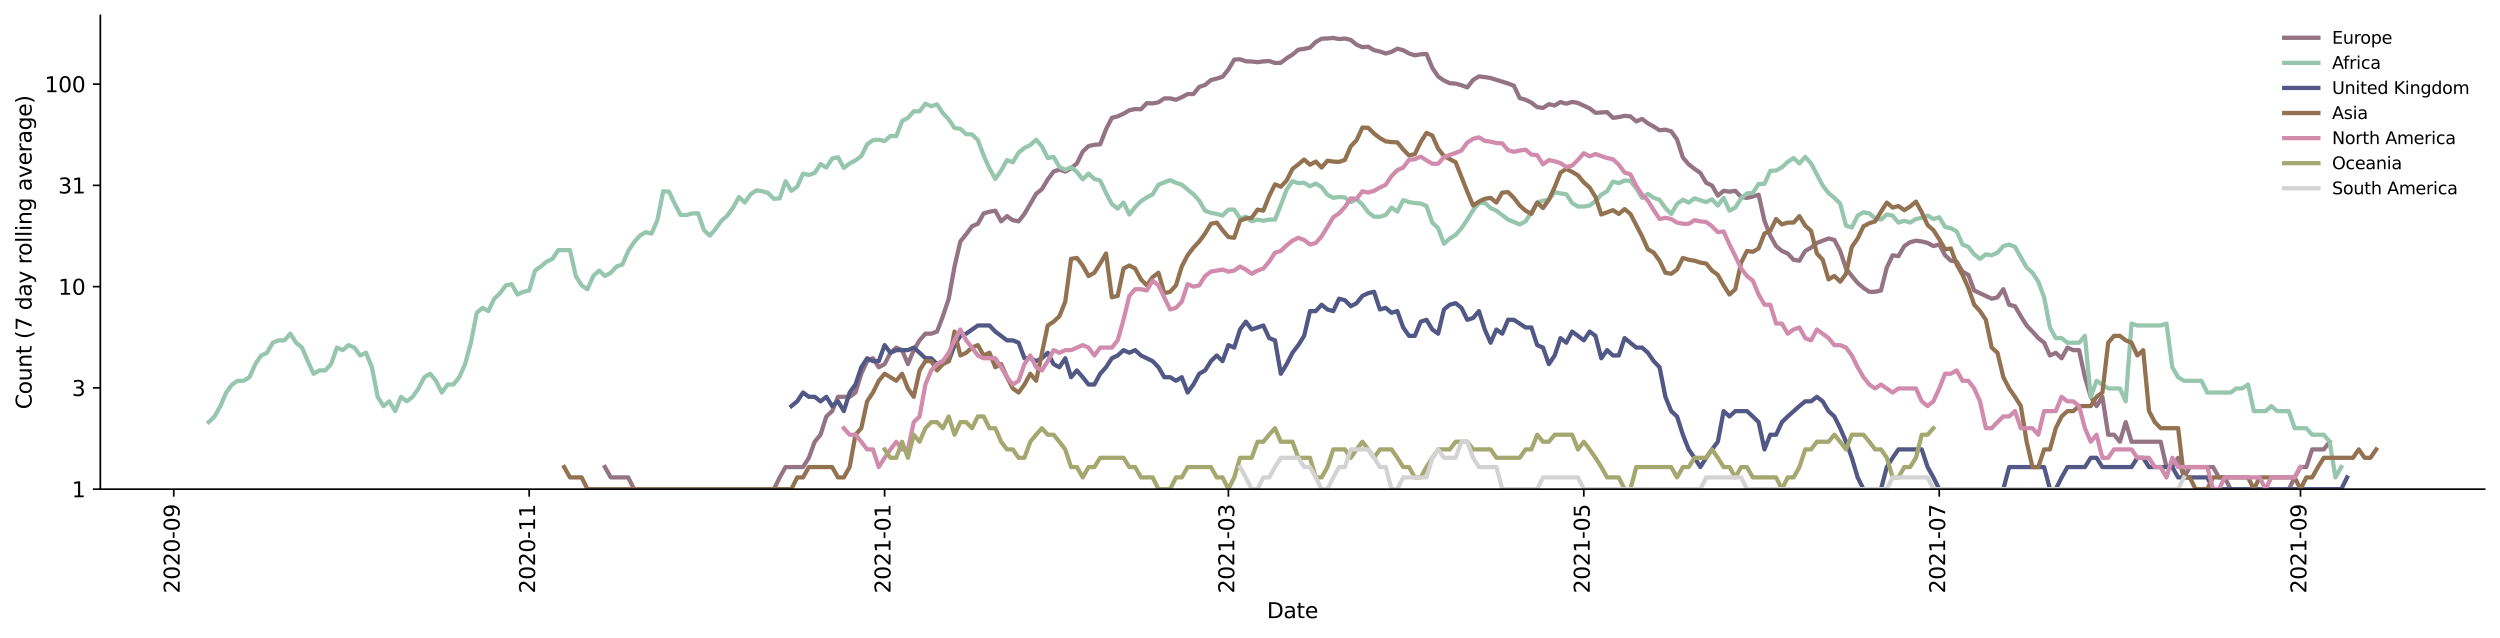 <?xml version="1.0" encoding="utf-8" standalone="no"?>
<!DOCTYPE svg PUBLIC "-//W3C//DTD SVG 1.1//EN"
  "http://www.w3.org/Graphics/SVG/1.1/DTD/svg11.dtd">
<svg height="298.621pt" version="1.1" viewBox="0 0 1170.166 298.621" width="1170.166pt" xmlns="http://www.w3.org/2000/svg" xmlns:xlink="http://www.w3.org/1999/xlink">
 <defs>
  <style type="text/css">*{stroke-linecap:butt;stroke-linejoin:round;}</style>
 </defs>
 <g id="figure_1">
  <g id="patch_1">
   <path d="M 0 298.621 
L 1170.166 298.621 
L 1170.166 0 
L 0 0 
z
" style="fill:#ffffff;"/>
  </g>
  <g id="axes_1">
   <g id="patch_2">
    <path d="M 46.966 228.96 
L 1162.966 228.96 
L 1162.966 7.2 
L 46.966 7.2 
z
" style="fill:#ffffff;"/>
   </g>
   <g id="matplotlib.axis_1">
    <g id="xtick_1">
     <g id="line2d_1">
      <defs>
       <path d="M 0 0 
L 0 3.5 
" id="m1e25b78785" style="stroke:#000000;stroke-width:0.8;"/>
      </defs>
      <g>
       <use style="stroke:#000000;stroke-width:0.8;" x="81.329" xlink:href="#m1e25b78785" y="228.96"/>
      </g>
     </g>
     <g id="text_1">
      <!-- 2020-09 -->
      <g transform="translate(84.089 277.743)rotate(-90)scale(0.1 -0.1)">
       <defs>
        <path d="M 1228 531 
L 3431 531 
L 3431 0 
L 469 0 
L 469 531 
Q 828 903 1448 1529 
Q 2069 2156 2228 2338 
Q 2531 2678 2651 2914 
Q 2772 3150 2772 3378 
Q 2772 3750 2511 3984 
Q 2250 4219 1831 4219 
Q 1534 4219 1204 4116 
Q 875 4013 500 3803 
L 500 4441 
Q 881 4594 1212 4672 
Q 1544 4750 1819 4750 
Q 2544 4750 2975 4387 
Q 3406 4025 3406 3419 
Q 3406 3131 3298 2873 
Q 3191 2616 2906 2266 
Q 2828 2175 2409 1742 
Q 1991 1309 1228 531 
z
" id="DejaVuSans-32" transform="scale(0.016)"/>
        <path d="M 2034 4250 
Q 1547 4250 1301 3770 
Q 1056 3291 1056 2328 
Q 1056 1369 1301 889 
Q 1547 409 2034 409 
Q 2525 409 2770 889 
Q 3016 1369 3016 2328 
Q 3016 3291 2770 3770 
Q 2525 4250 2034 4250 
z
M 2034 4750 
Q 2819 4750 3233 4129 
Q 3647 3509 3647 2328 
Q 3647 1150 3233 529 
Q 2819 -91 2034 -91 
Q 1250 -91 836 529 
Q 422 1150 422 2328 
Q 422 3509 836 4129 
Q 1250 4750 2034 4750 
z
" id="DejaVuSans-30" transform="scale(0.016)"/>
        <path d="M 313 2009 
L 1997 2009 
L 1997 1497 
L 313 1497 
L 313 2009 
z
" id="DejaVuSans-2d" transform="scale(0.016)"/>
        <path d="M 703 97 
L 703 672 
Q 941 559 1184 500 
Q 1428 441 1663 441 
Q 2288 441 2617 861 
Q 2947 1281 2994 2138 
Q 2813 1869 2534 1725 
Q 2256 1581 1919 1581 
Q 1219 1581 811 2004 
Q 403 2428 403 3163 
Q 403 3881 828 4315 
Q 1253 4750 1959 4750 
Q 2769 4750 3195 4129 
Q 3622 3509 3622 2328 
Q 3622 1225 3098 567 
Q 2575 -91 1691 -91 
Q 1453 -91 1209 -44 
Q 966 3 703 97 
z
M 1959 2075 
Q 2384 2075 2632 2365 
Q 2881 2656 2881 3163 
Q 2881 3666 2632 3958 
Q 2384 4250 1959 4250 
Q 1534 4250 1286 3958 
Q 1038 3666 1038 3163 
Q 1038 2656 1286 2365 
Q 1534 2075 1959 2075 
z
" id="DejaVuSans-39" transform="scale(0.016)"/>
       </defs>
       <use xlink:href="#DejaVuSans-32"/>
       <use x="63.623" xlink:href="#DejaVuSans-30"/>
       <use x="127.246" xlink:href="#DejaVuSans-32"/>
       <use x="190.869" xlink:href="#DejaVuSans-30"/>
       <use x="254.492" xlink:href="#DejaVuSans-2d"/>
       <use x="290.576" xlink:href="#DejaVuSans-30"/>
       <use x="354.199" xlink:href="#DejaVuSans-39"/>
      </g>
     </g>
    </g>
    <g id="xtick_2">
     <g id="line2d_2">
      <g>
       <use style="stroke:#000000;stroke-width:0.8;" x="247.693" xlink:href="#m1e25b78785" y="228.96"/>
      </g>
     </g>
     <g id="text_2">
      <!-- 2020-11 -->
      <g transform="translate(250.452 277.743)rotate(-90)scale(0.1 -0.1)">
       <defs>
        <path d="M 794 531 
L 1825 531 
L 1825 4091 
L 703 3866 
L 703 4441 
L 1819 4666 
L 2450 4666 
L 2450 531 
L 3481 531 
L 3481 0 
L 794 0 
L 794 531 
z
" id="DejaVuSans-31" transform="scale(0.016)"/>
       </defs>
       <use xlink:href="#DejaVuSans-32"/>
       <use x="63.623" xlink:href="#DejaVuSans-30"/>
       <use x="127.246" xlink:href="#DejaVuSans-32"/>
       <use x="190.869" xlink:href="#DejaVuSans-30"/>
       <use x="254.492" xlink:href="#DejaVuSans-2d"/>
       <use x="290.576" xlink:href="#DejaVuSans-31"/>
       <use x="354.199" xlink:href="#DejaVuSans-31"/>
      </g>
     </g>
    </g>
    <g id="xtick_3">
     <g id="line2d_3">
      <g>
       <use style="stroke:#000000;stroke-width:0.8;" x="414.057" xlink:href="#m1e25b78785" y="228.96"/>
      </g>
     </g>
     <g id="text_3">
      <!-- 2021-01 -->
      <g transform="translate(416.816 277.743)rotate(-90)scale(0.1 -0.1)">
       <use xlink:href="#DejaVuSans-32"/>
       <use x="63.623" xlink:href="#DejaVuSans-30"/>
       <use x="127.246" xlink:href="#DejaVuSans-32"/>
       <use x="190.869" xlink:href="#DejaVuSans-31"/>
       <use x="254.492" xlink:href="#DejaVuSans-2d"/>
       <use x="290.576" xlink:href="#DejaVuSans-30"/>
       <use x="354.199" xlink:href="#DejaVuSans-31"/>
      </g>
     </g>
    </g>
    <g id="xtick_4">
     <g id="line2d_4">
      <g>
       <use style="stroke:#000000;stroke-width:0.8;" x="574.966" xlink:href="#m1e25b78785" y="228.96"/>
      </g>
     </g>
     <g id="text_4">
      <!-- 2021-03 -->
      <g transform="translate(577.725 277.743)rotate(-90)scale(0.1 -0.1)">
       <defs>
        <path d="M 2597 2516 
Q 3050 2419 3304 2112 
Q 3559 1806 3559 1356 
Q 3559 666 3084 287 
Q 2609 -91 1734 -91 
Q 1441 -91 1130 -33 
Q 819 25 488 141 
L 488 750 
Q 750 597 1062 519 
Q 1375 441 1716 441 
Q 2309 441 2620 675 
Q 2931 909 2931 1356 
Q 2931 1769 2642 2001 
Q 2353 2234 1838 2234 
L 1294 2234 
L 1294 2753 
L 1863 2753 
Q 2328 2753 2575 2939 
Q 2822 3125 2822 3475 
Q 2822 3834 2567 4026 
Q 2313 4219 1838 4219 
Q 1578 4219 1281 4162 
Q 984 4106 628 3988 
L 628 4550 
Q 988 4650 1302 4700 
Q 1616 4750 1894 4750 
Q 2613 4750 3031 4423 
Q 3450 4097 3450 3541 
Q 3450 3153 3228 2886 
Q 3006 2619 2597 2516 
z
" id="DejaVuSans-33" transform="scale(0.016)"/>
       </defs>
       <use xlink:href="#DejaVuSans-32"/>
       <use x="63.623" xlink:href="#DejaVuSans-30"/>
       <use x="127.246" xlink:href="#DejaVuSans-32"/>
       <use x="190.869" xlink:href="#DejaVuSans-31"/>
       <use x="254.492" xlink:href="#DejaVuSans-2d"/>
       <use x="290.576" xlink:href="#DejaVuSans-30"/>
       <use x="354.199" xlink:href="#DejaVuSans-33"/>
      </g>
     </g>
    </g>
    <g id="xtick_5">
     <g id="line2d_5">
      <g>
       <use style="stroke:#000000;stroke-width:0.8;" x="741.329" xlink:href="#m1e25b78785" y="228.96"/>
      </g>
     </g>
     <g id="text_5">
      <!-- 2021-05 -->
      <g transform="translate(744.089 277.743)rotate(-90)scale(0.1 -0.1)">
       <defs>
        <path d="M 691 4666 
L 3169 4666 
L 3169 4134 
L 1269 4134 
L 1269 2991 
Q 1406 3038 1543 3061 
Q 1681 3084 1819 3084 
Q 2600 3084 3056 2656 
Q 3513 2228 3513 1497 
Q 3513 744 3044 326 
Q 2575 -91 1722 -91 
Q 1428 -91 1123 -41 
Q 819 9 494 109 
L 494 744 
Q 775 591 1075 516 
Q 1375 441 1709 441 
Q 2250 441 2565 725 
Q 2881 1009 2881 1497 
Q 2881 1984 2565 2268 
Q 2250 2553 1709 2553 
Q 1456 2553 1204 2497 
Q 953 2441 691 2322 
L 691 4666 
z
" id="DejaVuSans-35" transform="scale(0.016)"/>
       </defs>
       <use xlink:href="#DejaVuSans-32"/>
       <use x="63.623" xlink:href="#DejaVuSans-30"/>
       <use x="127.246" xlink:href="#DejaVuSans-32"/>
       <use x="190.869" xlink:href="#DejaVuSans-31"/>
       <use x="254.492" xlink:href="#DejaVuSans-2d"/>
       <use x="290.576" xlink:href="#DejaVuSans-30"/>
       <use x="354.199" xlink:href="#DejaVuSans-35"/>
      </g>
     </g>
    </g>
    <g id="xtick_6">
     <g id="line2d_6">
      <g>
       <use style="stroke:#000000;stroke-width:0.8;" x="907.693" xlink:href="#m1e25b78785" y="228.96"/>
      </g>
     </g>
     <g id="text_6">
      <!-- 2021-07 -->
      <g transform="translate(910.452 277.743)rotate(-90)scale(0.1 -0.1)">
       <defs>
        <path d="M 525 4666 
L 3525 4666 
L 3525 4397 
L 1831 0 
L 1172 0 
L 2766 4134 
L 525 4134 
L 525 4666 
z
" id="DejaVuSans-37" transform="scale(0.016)"/>
       </defs>
       <use xlink:href="#DejaVuSans-32"/>
       <use x="63.623" xlink:href="#DejaVuSans-30"/>
       <use x="127.246" xlink:href="#DejaVuSans-32"/>
       <use x="190.869" xlink:href="#DejaVuSans-31"/>
       <use x="254.492" xlink:href="#DejaVuSans-2d"/>
       <use x="290.576" xlink:href="#DejaVuSans-30"/>
       <use x="354.199" xlink:href="#DejaVuSans-37"/>
      </g>
     </g>
    </g>
    <g id="xtick_7">
     <g id="line2d_7">
      <g>
       <use style="stroke:#000000;stroke-width:0.8;" x="1076.784" xlink:href="#m1e25b78785" y="228.96"/>
      </g>
     </g>
     <g id="text_7">
      <!-- 2021-09 -->
      <g transform="translate(1079.543 277.743)rotate(-90)scale(0.1 -0.1)">
       <use xlink:href="#DejaVuSans-32"/>
       <use x="63.623" xlink:href="#DejaVuSans-30"/>
       <use x="127.246" xlink:href="#DejaVuSans-32"/>
       <use x="190.869" xlink:href="#DejaVuSans-31"/>
       <use x="254.492" xlink:href="#DejaVuSans-2d"/>
       <use x="290.576" xlink:href="#DejaVuSans-30"/>
       <use x="354.199" xlink:href="#DejaVuSans-39"/>
      </g>
     </g>
    </g>
    <g id="text_8">
     <!-- Date -->
     <g transform="translate(593.015 289.341)scale(0.1 -0.1)">
      <defs>
       <path d="M 1259 4147 
L 1259 519 
L 2022 519 
Q 2988 519 3436 956 
Q 3884 1394 3884 2338 
Q 3884 3275 3436 3711 
Q 2988 4147 2022 4147 
L 1259 4147 
z
M 628 4666 
L 1925 4666 
Q 3281 4666 3915 4102 
Q 4550 3538 4550 2338 
Q 4550 1131 3912 565 
Q 3275 0 1925 0 
L 628 0 
L 628 4666 
z
" id="DejaVuSans-44" transform="scale(0.016)"/>
       <path d="M 2194 1759 
Q 1497 1759 1228 1600 
Q 959 1441 959 1056 
Q 959 750 1161 570 
Q 1363 391 1709 391 
Q 2188 391 2477 730 
Q 2766 1069 2766 1631 
L 2766 1759 
L 2194 1759 
z
M 3341 1997 
L 3341 0 
L 2766 0 
L 2766 531 
Q 2569 213 2275 61 
Q 1981 -91 1556 -91 
Q 1019 -91 701 211 
Q 384 513 384 1019 
Q 384 1609 779 1909 
Q 1175 2209 1959 2209 
L 2766 2209 
L 2766 2266 
Q 2766 2663 2505 2880 
Q 2244 3097 1772 3097 
Q 1472 3097 1187 3025 
Q 903 2953 641 2809 
L 641 3341 
Q 956 3463 1253 3523 
Q 1550 3584 1831 3584 
Q 2591 3584 2966 3190 
Q 3341 2797 3341 1997 
z
" id="DejaVuSans-61" transform="scale(0.016)"/>
       <path d="M 1172 4494 
L 1172 3500 
L 2356 3500 
L 2356 3053 
L 1172 3053 
L 1172 1153 
Q 1172 725 1289 603 
Q 1406 481 1766 481 
L 2356 481 
L 2356 0 
L 1766 0 
Q 1100 0 847 248 
Q 594 497 594 1153 
L 594 3053 
L 172 3053 
L 172 3500 
L 594 3500 
L 594 4494 
L 1172 4494 
z
" id="DejaVuSans-74" transform="scale(0.016)"/>
       <path d="M 3597 1894 
L 3597 1613 
L 953 1613 
Q 991 1019 1311 708 
Q 1631 397 2203 397 
Q 2534 397 2845 478 
Q 3156 559 3463 722 
L 3463 178 
Q 3153 47 2828 -22 
Q 2503 -91 2169 -91 
Q 1331 -91 842 396 
Q 353 884 353 1716 
Q 353 2575 817 3079 
Q 1281 3584 2069 3584 
Q 2775 3584 3186 3129 
Q 3597 2675 3597 1894 
z
M 3022 2063 
Q 3016 2534 2758 2815 
Q 2500 3097 2075 3097 
Q 1594 3097 1305 2825 
Q 1016 2553 972 2059 
L 3022 2063 
z
" id="DejaVuSans-65" transform="scale(0.016)"/>
      </defs>
      <use xlink:href="#DejaVuSans-44"/>
      <use x="77.002" xlink:href="#DejaVuSans-61"/>
      <use x="138.281" xlink:href="#DejaVuSans-74"/>
      <use x="177.49" xlink:href="#DejaVuSans-65"/>
     </g>
    </g>
   </g>
   <g id="matplotlib.axis_2">
    <g id="ytick_1">
     <g id="line2d_8">
      <defs>
       <path d="M 0 0 
L -3.5 0 
" id="m5325b9c8c0" style="stroke:#000000;stroke-width:0.8;"/>
      </defs>
      <g>
       <use style="stroke:#000000;stroke-width:0.8;" x="46.966" xlink:href="#m5325b9c8c0" y="228.96"/>
      </g>
     </g>
     <g id="text_9">
      <!-- 1 -->
      <g transform="translate(33.603 232.759)scale(0.1 -0.1)">
       <use xlink:href="#DejaVuSans-31"/>
      </g>
     </g>
    </g>
    <g id="ytick_2">
     <g id="line2d_9">
      <g>
       <use style="stroke:#000000;stroke-width:0.8;" x="46.966" xlink:href="#m5325b9c8c0" y="181.561"/>
      </g>
     </g>
     <g id="text_10">
      <!-- 3 -->
      <g transform="translate(33.603 185.36)scale(0.1 -0.1)">
       <use xlink:href="#DejaVuSans-33"/>
      </g>
     </g>
    </g>
    <g id="ytick_3">
     <g id="line2d_10">
      <g>
       <use style="stroke:#000000;stroke-width:0.8;" x="46.966" xlink:href="#m5325b9c8c0" y="134.162"/>
      </g>
     </g>
     <g id="text_11">
      <!-- 10 -->
      <g transform="translate(27.241 137.961)scale(0.1 -0.1)">
       <use xlink:href="#DejaVuSans-31"/>
       <use x="63.623" xlink:href="#DejaVuSans-30"/>
      </g>
     </g>
    </g>
    <g id="ytick_4">
     <g id="line2d_11">
      <g>
       <use style="stroke:#000000;stroke-width:0.8;" x="46.966" xlink:href="#m5325b9c8c0" y="86.762"/>
      </g>
     </g>
     <g id="text_12">
      <!-- 31 -->
      <g transform="translate(27.241 90.562)scale(0.1 -0.1)">
       <use xlink:href="#DejaVuSans-33"/>
       <use x="63.623" xlink:href="#DejaVuSans-31"/>
      </g>
     </g>
    </g>
    <g id="ytick_5">
     <g id="line2d_12">
      <g>
       <use style="stroke:#000000;stroke-width:0.8;" x="46.966" xlink:href="#m5325b9c8c0" y="39.363"/>
      </g>
     </g>
     <g id="text_13">
      <!-- 100 -->
      <g transform="translate(20.878 43.163)scale(0.1 -0.1)">
       <use xlink:href="#DejaVuSans-31"/>
       <use x="63.623" xlink:href="#DejaVuSans-30"/>
       <use x="127.246" xlink:href="#DejaVuSans-30"/>
      </g>
     </g>
    </g>
    <g id="text_14">
     <!-- Count (7 day rolling average) -->
     <g transform="translate(14.798 191.548)rotate(-90)scale(0.1 -0.1)">
      <defs>
       <path d="M 4122 4306 
L 4122 3641 
Q 3803 3938 3442 4084 
Q 3081 4231 2675 4231 
Q 1875 4231 1450 3742 
Q 1025 3253 1025 2328 
Q 1025 1406 1450 917 
Q 1875 428 2675 428 
Q 3081 428 3442 575 
Q 3803 722 4122 1019 
L 4122 359 
Q 3791 134 3420 21 
Q 3050 -91 2638 -91 
Q 1578 -91 968 557 
Q 359 1206 359 2328 
Q 359 3453 968 4101 
Q 1578 4750 2638 4750 
Q 3056 4750 3426 4639 
Q 3797 4528 4122 4306 
z
" id="DejaVuSans-43" transform="scale(0.016)"/>
       <path d="M 1959 3097 
Q 1497 3097 1228 2736 
Q 959 2375 959 1747 
Q 959 1119 1226 758 
Q 1494 397 1959 397 
Q 2419 397 2687 759 
Q 2956 1122 2956 1747 
Q 2956 2369 2687 2733 
Q 2419 3097 1959 3097 
z
M 1959 3584 
Q 2709 3584 3137 3096 
Q 3566 2609 3566 1747 
Q 3566 888 3137 398 
Q 2709 -91 1959 -91 
Q 1206 -91 779 398 
Q 353 888 353 1747 
Q 353 2609 779 3096 
Q 1206 3584 1959 3584 
z
" id="DejaVuSans-6f" transform="scale(0.016)"/>
       <path d="M 544 1381 
L 544 3500 
L 1119 3500 
L 1119 1403 
Q 1119 906 1312 657 
Q 1506 409 1894 409 
Q 2359 409 2629 706 
Q 2900 1003 2900 1516 
L 2900 3500 
L 3475 3500 
L 3475 0 
L 2900 0 
L 2900 538 
Q 2691 219 2414 64 
Q 2138 -91 1772 -91 
Q 1169 -91 856 284 
Q 544 659 544 1381 
z
M 1991 3584 
L 1991 3584 
z
" id="DejaVuSans-75" transform="scale(0.016)"/>
       <path d="M 3513 2113 
L 3513 0 
L 2938 0 
L 2938 2094 
Q 2938 2591 2744 2837 
Q 2550 3084 2163 3084 
Q 1697 3084 1428 2787 
Q 1159 2491 1159 1978 
L 1159 0 
L 581 0 
L 581 3500 
L 1159 3500 
L 1159 2956 
Q 1366 3272 1645 3428 
Q 1925 3584 2291 3584 
Q 2894 3584 3203 3211 
Q 3513 2838 3513 2113 
z
" id="DejaVuSans-6e" transform="scale(0.016)"/>
       <path id="DejaVuSans-20" transform="scale(0.016)"/>
       <path d="M 1984 4856 
Q 1566 4138 1362 3434 
Q 1159 2731 1159 2009 
Q 1159 1288 1364 580 
Q 1569 -128 1984 -844 
L 1484 -844 
Q 1016 -109 783 600 
Q 550 1309 550 2009 
Q 550 2706 781 3412 
Q 1013 4119 1484 4856 
L 1984 4856 
z
" id="DejaVuSans-28" transform="scale(0.016)"/>
       <path d="M 2906 2969 
L 2906 4863 
L 3481 4863 
L 3481 0 
L 2906 0 
L 2906 525 
Q 2725 213 2448 61 
Q 2172 -91 1784 -91 
Q 1150 -91 751 415 
Q 353 922 353 1747 
Q 353 2572 751 3078 
Q 1150 3584 1784 3584 
Q 2172 3584 2448 3432 
Q 2725 3281 2906 2969 
z
M 947 1747 
Q 947 1113 1208 752 
Q 1469 391 1925 391 
Q 2381 391 2643 752 
Q 2906 1113 2906 1747 
Q 2906 2381 2643 2742 
Q 2381 3103 1925 3103 
Q 1469 3103 1208 2742 
Q 947 2381 947 1747 
z
" id="DejaVuSans-64" transform="scale(0.016)"/>
       <path d="M 2059 -325 
Q 1816 -950 1584 -1140 
Q 1353 -1331 966 -1331 
L 506 -1331 
L 506 -850 
L 844 -850 
Q 1081 -850 1212 -737 
Q 1344 -625 1503 -206 
L 1606 56 
L 191 3500 
L 800 3500 
L 1894 763 
L 2988 3500 
L 3597 3500 
L 2059 -325 
z
" id="DejaVuSans-79" transform="scale(0.016)"/>
       <path d="M 2631 2963 
Q 2534 3019 2420 3045 
Q 2306 3072 2169 3072 
Q 1681 3072 1420 2755 
Q 1159 2438 1159 1844 
L 1159 0 
L 581 0 
L 581 3500 
L 1159 3500 
L 1159 2956 
Q 1341 3275 1631 3429 
Q 1922 3584 2338 3584 
Q 2397 3584 2469 3576 
Q 2541 3569 2628 3553 
L 2631 2963 
z
" id="DejaVuSans-72" transform="scale(0.016)"/>
       <path d="M 603 4863 
L 1178 4863 
L 1178 0 
L 603 0 
L 603 4863 
z
" id="DejaVuSans-6c" transform="scale(0.016)"/>
       <path d="M 603 3500 
L 1178 3500 
L 1178 0 
L 603 0 
L 603 3500 
z
M 603 4863 
L 1178 4863 
L 1178 4134 
L 603 4134 
L 603 4863 
z
" id="DejaVuSans-69" transform="scale(0.016)"/>
       <path d="M 2906 1791 
Q 2906 2416 2648 2759 
Q 2391 3103 1925 3103 
Q 1463 3103 1205 2759 
Q 947 2416 947 1791 
Q 947 1169 1205 825 
Q 1463 481 1925 481 
Q 2391 481 2648 825 
Q 2906 1169 2906 1791 
z
M 3481 434 
Q 3481 -459 3084 -895 
Q 2688 -1331 1869 -1331 
Q 1566 -1331 1297 -1286 
Q 1028 -1241 775 -1147 
L 775 -588 
Q 1028 -725 1275 -790 
Q 1522 -856 1778 -856 
Q 2344 -856 2625 -561 
Q 2906 -266 2906 331 
L 2906 616 
Q 2728 306 2450 153 
Q 2172 0 1784 0 
Q 1141 0 747 490 
Q 353 981 353 1791 
Q 353 2603 747 3093 
Q 1141 3584 1784 3584 
Q 2172 3584 2450 3431 
Q 2728 3278 2906 2969 
L 2906 3500 
L 3481 3500 
L 3481 434 
z
" id="DejaVuSans-67" transform="scale(0.016)"/>
       <path d="M 191 3500 
L 800 3500 
L 1894 563 
L 2988 3500 
L 3597 3500 
L 2284 0 
L 1503 0 
L 191 3500 
z
" id="DejaVuSans-76" transform="scale(0.016)"/>
       <path d="M 513 4856 
L 1013 4856 
Q 1481 4119 1714 3412 
Q 1947 2706 1947 2009 
Q 1947 1309 1714 600 
Q 1481 -109 1013 -844 
L 513 -844 
Q 928 -128 1133 580 
Q 1338 1288 1338 2009 
Q 1338 2731 1133 3434 
Q 928 4138 513 4856 
z
" id="DejaVuSans-29" transform="scale(0.016)"/>
      </defs>
      <use xlink:href="#DejaVuSans-43"/>
      <use x="69.824" xlink:href="#DejaVuSans-6f"/>
      <use x="131.006" xlink:href="#DejaVuSans-75"/>
      <use x="194.385" xlink:href="#DejaVuSans-6e"/>
      <use x="257.764" xlink:href="#DejaVuSans-74"/>
      <use x="296.973" xlink:href="#DejaVuSans-20"/>
      <use x="328.76" xlink:href="#DejaVuSans-28"/>
      <use x="367.773" xlink:href="#DejaVuSans-37"/>
      <use x="431.396" xlink:href="#DejaVuSans-20"/>
      <use x="463.184" xlink:href="#DejaVuSans-64"/>
      <use x="526.66" xlink:href="#DejaVuSans-61"/>
      <use x="587.939" xlink:href="#DejaVuSans-79"/>
      <use x="647.119" xlink:href="#DejaVuSans-20"/>
      <use x="678.906" xlink:href="#DejaVuSans-72"/>
      <use x="717.77" xlink:href="#DejaVuSans-6f"/>
      <use x="778.951" xlink:href="#DejaVuSans-6c"/>
      <use x="806.734" xlink:href="#DejaVuSans-6c"/>
      <use x="834.518" xlink:href="#DejaVuSans-69"/>
      <use x="862.301" xlink:href="#DejaVuSans-6e"/>
      <use x="925.68" xlink:href="#DejaVuSans-67"/>
      <use x="989.156" xlink:href="#DejaVuSans-20"/>
      <use x="1020.943" xlink:href="#DejaVuSans-61"/>
      <use x="1082.223" xlink:href="#DejaVuSans-76"/>
      <use x="1141.402" xlink:href="#DejaVuSans-65"/>
      <use x="1202.926" xlink:href="#DejaVuSans-72"/>
      <use x="1244.039" xlink:href="#DejaVuSans-61"/>
      <use x="1305.318" xlink:href="#DejaVuSans-67"/>
      <use x="1368.795" xlink:href="#DejaVuSans-65"/>
      <use x="1430.318" xlink:href="#DejaVuSans-29"/>
     </g>
    </g>
   </g>
   <g id="line2d_13">
    <path clip-path="url(#p56a78c901c)" d="M 283.147 218.613 
L 285.875 223.462 
L 294.057 223.462 
L 296.784 228.96 
L 362.238 228.96 
L 364.966 223.462 
L 367.693 218.613 
L 375.875 218.613 
L 378.602 214.276 
L 381.329 206.769 
L 384.057 203.474 
L 386.784 194.925 
L 389.511 192.429 
L 392.238 185.738 
L 397.693 185.738 
L 400.42 183.73 
L 403.147 174.937 
L 405.875 169.045 
L 408.602 167.695 
L 411.329 171.886 
L 414.057 170.441 
L 416.784 165.121 
L 419.511 162.699 
L 422.238 163.892 
L 424.966 170.441 
L 427.693 163.892 
L 430.42 159.313 
L 433.147 156.185 
L 435.875 156.185 
L 438.602 155.193 
L 441.329 148.014 
L 444.057 139.828 
L 446.784 124.74 
L 449.511 113.013 
L 452.238 109.637 
L 454.966 105.92 
L 457.693 104.752 
L 460.42 99.87 
L 463.147 99.11 
L 465.875 98.611 
L 468.602 103.616 
L 471.329 101.169 
L 474.057 103.059 
L 476.784 103.616 
L 479.511 100.127 
L 484.966 90.735 
L 487.693 88.541 
L 490.42 83.952 
L 493.147 80.297 
L 495.875 79.354 
L 498.602 80.297 
L 501.329 78.737 
L 504.057 76.503 
L 506.784 70.951 
L 509.511 68.374 
L 512.238 67.783 
L 514.966 67.549 
L 517.693 60.492 
L 520.42 55.155 
L 523.147 54.47 
L 525.875 53.216 
L 528.602 51.601 
L 531.329 51.051 
L 534.057 51.129 
L 536.784 48.257 
L 539.511 48.403 
L 542.238 47.894 
L 544.966 46.054 
L 547.693 46.054 
L 550.42 46.682 
L 553.147 45.504 
L 555.875 44.029 
L 558.602 44.029 
L 561.329 40.678 
L 564.057 39.777 
L 566.784 37.467 
L 569.511 36.798 
L 572.238 35.923 
L 574.966 32.549 
L 577.693 27.889 
L 580.42 27.755 
L 583.147 28.698 
L 585.875 28.788 
L 588.602 29.108 
L 591.329 28.743 
L 594.057 28.562 
L 596.784 29.477 
L 599.511 29.384 
L 602.238 27.27 
L 604.966 25.553 
L 607.693 23.263 
L 610.42 22.867 
L 613.147 22.319 
L 615.875 19.647 
L 618.602 18.109 
L 621.329 18.004 
L 624.057 17.76 
L 626.784 18.285 
L 629.511 18.039 
L 632.238 18.675 
L 634.966 20.905 
L 637.693 22.086 
L 640.42 21.855 
L 643.147 23.502 
L 645.875 24.106 
L 648.602 25.051 
L 651.329 24.269 
L 654.057 22.788 
L 656.784 23.502 
L 659.511 25.01 
L 662.238 25.89 
L 664.966 25.427 
L 667.693 25.259 
L 670.42 31.759 
L 673.147 35.815 
L 675.875 37.692 
L 678.602 38.954 
L 681.329 39.129 
L 684.057 39.896 
L 686.784 40.922 
L 689.511 37.411 
L 692.238 35.761 
L 694.966 36.086 
L 697.693 36.523 
L 705.875 39.07 
L 708.602 40.135 
L 711.329 45.916 
L 714.057 46.682 
L 716.784 48.039 
L 719.511 50.124 
L 722.238 50.507 
L 724.966 48.771 
L 727.693 49.367 
L 730.42 47.749 
L 733.147 48.55 
L 735.875 47.677 
L 738.602 48.184 
L 744.057 50.739 
L 746.784 52.806 
L 752.238 52.482 
L 754.966 55.155 
L 757.693 54.811 
L 760.42 54.216 
L 763.147 54.47 
L 765.875 56.828 
L 768.602 55.676 
L 771.329 57.737 
L 774.057 59.234 
L 776.784 60.987 
L 779.511 60.689 
L 782.238 61.487 
L 784.966 65.28 
L 787.693 73.702 
L 790.42 76.941 
L 793.147 79.045 
L 795.875 80.938 
L 798.602 85.546 
L 801.329 86.829 
L 804.057 91.562 
L 806.784 89.325 
L 809.511 89.723 
L 812.238 89.325 
L 814.966 92.194 
L 817.693 92.621 
L 820.42 91.982 
L 823.147 91.146 
L 825.875 103.337 
L 828.602 110.29 
L 831.329 115.181 
L 834.057 117.468 
L 836.784 118.662 
L 839.511 121.589 
L 842.238 122.025 
L 844.966 117.468 
L 847.693 115.929 
L 850.42 113.723 
L 855.875 111.629 
L 858.602 112.315 
L 861.329 117.468 
L 864.057 125.687 
L 866.784 129.182 
L 869.511 132.434 
L 872.238 134.754 
L 874.966 136.584 
L 877.693 136.584 
L 880.42 135.965 
L 883.147 125.211 
L 885.875 119.477 
L 888.602 119.891 
L 891.329 115.181 
L 894.057 113.367 
L 896.784 112.663 
L 899.511 113.013 
L 902.238 113.723 
L 904.966 115.181 
L 907.693 114.445 
L 910.42 119.477 
L 913.147 122.025 
L 915.875 122.465 
L 918.602 127.148 
L 921.329 128.664 
L 924.057 135.965 
L 932.238 139.828 
L 934.966 139.158 
L 937.693 135.355 
L 940.42 142.62 
L 943.147 143.349 
L 945.875 148.014 
L 948.602 152.352 
L 951.329 155.193 
L 954.057 158.244 
L 956.784 160.411 
L 959.511 166.388 
L 962.238 165.121 
L 964.966 167.695 
L 967.693 162.699 
L 970.42 163.892 
L 973.147 163.892 
L 975.875 176.551 
L 978.602 185.738 
L 981.329 190.076 
L 984.057 185.738 
L 986.784 203.474 
L 989.511 203.474 
L 992.238 206.769 
L 994.966 197.582 
L 997.693 206.769 
L 1011.329 206.769 
L 1014.057 218.613 
L 1016.784 218.613 
L 1019.511 214.276 
L 1022.238 223.462 
L 1024.966 218.613 
L 1035.875 218.613 
L 1038.602 223.462 
L 1041.329 223.462 
L 1044.057 228.96 
L 1071.329 228.96 
L 1074.057 223.462 
L 1076.784 218.613 
L 1079.511 218.613 
L 1082.238 210.352 
L 1087.693 210.352 
L 1090.42 206.769 
L 1090.42 206.769 
" style="fill:none;stroke:#947383;stroke-linecap:square;stroke-width:2;"/>
   </g>
   <g id="line2d_14">
    <path clip-path="url(#p56a78c901c)" d="M 97.693 197.582 
L 100.42 194.925 
L 103.147 190.076 
L 105.875 183.73 
L 108.602 179.984 
L 111.329 178.232 
L 114.057 178.232 
L 116.784 176.551 
L 119.511 170.441 
L 122.238 166.388 
L 124.966 165.121 
L 127.693 160.411 
L 130.42 159.313 
L 133.147 159.313 
L 135.875 156.185 
L 138.602 160.411 
L 141.329 162.699 
L 144.057 169.045 
L 146.784 174.937 
L 149.511 173.383 
L 152.238 173.383 
L 154.966 170.441 
L 157.693 162.699 
L 160.42 163.892 
L 163.147 161.539 
L 165.875 162.699 
L 168.602 166.388 
L 171.329 165.121 
L 174.057 171.886 
L 176.784 185.738 
L 179.511 190.076 
L 182.238 187.85 
L 184.966 192.429 
L 187.693 185.738 
L 190.42 187.85 
L 193.147 185.738 
L 195.875 181.814 
L 198.602 176.551 
L 201.329 174.937 
L 204.057 178.232 
L 206.784 183.73 
L 209.511 179.984 
L 212.238 179.984 
L 214.966 176.551 
L 217.693 170.441 
L 220.42 160.411 
L 223.147 146.4 
L 225.875 144.09 
L 228.602 145.615 
L 231.329 139.828 
L 234.057 137.213 
L 236.784 133.578 
L 239.511 133.002 
L 242.238 137.851 
L 244.966 136.584 
L 247.693 135.965 
L 250.42 126.655 
L 253.147 124.74 
L 255.875 122.465 
L 258.602 121.158 
L 261.329 117.078 
L 266.784 117.078 
L 269.511 129.182 
L 272.238 133.578 
L 274.966 135.355 
L 277.693 129.182 
L 280.42 126.655 
L 283.147 129.182 
L 285.875 127.647 
L 288.602 124.74 
L 291.329 123.815 
L 294.057 117.468 
L 296.784 113.367 
L 299.511 110.29 
L 302.238 108.676 
L 304.966 109.314 
L 307.693 103.059 
L 310.42 89.524 
L 313.147 89.723 
L 315.875 95.507 
L 318.602 100.645 
L 321.329 100.645 
L 324.057 99.87 
L 326.784 99.87 
L 329.511 107.736 
L 332.238 110.29 
L 334.966 107.122 
L 337.693 103.337 
L 340.42 100.906 
L 343.147 97.149 
L 345.875 92.194 
L 348.602 94.823 
L 351.329 90.94 
L 354.057 89.128 
L 356.784 89.524 
L 359.511 90.327 
L 362.238 93.052 
L 364.966 92.836 
L 367.693 84.83 
L 370.42 89.325 
L 373.147 87.392 
L 375.875 81.262 
L 378.602 81.918 
L 381.329 80.938 
L 384.057 76.794 
L 386.784 78.432 
L 389.511 74.247 
L 392.238 73.566 
L 394.966 78.585 
L 397.693 76.503 
L 400.42 75.079 
L 403.147 73.03 
L 405.875 67.549 
L 408.602 65.613 
L 411.329 65.391 
L 414.057 66.06 
L 416.784 63.657 
L 419.511 63.763 
L 422.238 56.649 
L 424.966 55.155 
L 427.693 52.079 
L 430.42 52.079 
L 433.147 48.55 
L 435.875 49.744 
L 438.602 48.845 
L 441.329 52.97 
L 444.057 55.851 
L 446.784 59.907 
L 449.511 60.296 
L 452.238 62.817 
L 454.966 62.921 
L 457.693 65.501 
L 460.42 72.764 
L 463.147 78.891 
L 465.875 83.778 
L 468.602 79.823 
L 471.329 74.939 
L 474.057 75.928 
L 476.784 71.461 
L 479.511 69.215 
L 482.238 67.9 
L 484.966 65.391 
L 487.693 68.493 
L 490.42 73.973 
L 493.147 73.432 
L 495.875 78.13 
L 498.602 79.51 
L 501.329 78.281 
L 504.057 80.456 
L 506.784 83.952 
L 509.511 81.262 
L 512.238 83.778 
L 514.966 84.476 
L 517.693 90.327 
L 520.42 95.507 
L 523.147 97.631 
L 525.875 94.823 
L 528.602 100.385 
L 531.329 96.911 
L 534.057 94.15 
L 536.784 92.407 
L 539.511 90.94 
L 542.238 86.458 
L 547.693 84.301 
L 550.42 85.546 
L 553.147 86.458 
L 558.602 90.94 
L 561.329 93.928 
L 564.057 98.611 
L 566.784 99.616 
L 569.511 100.127 
L 572.238 100.906 
L 574.966 98.118 
L 577.693 98.118 
L 580.42 102.239 
L 583.147 101.434 
L 585.875 103.616 
L 588.602 102.784 
L 591.329 103.337 
L 594.057 102.784 
L 596.784 102.784 
L 599.511 95.97 
L 602.238 88.736 
L 604.966 84.83 
L 607.693 85.727 
L 610.42 85.546 
L 613.147 87.204 
L 615.875 85.908 
L 618.602 87.581 
L 621.329 91.146 
L 624.057 92.621 
L 626.784 92.194 
L 629.511 92.407 
L 632.238 94.597 
L 634.966 93.269 
L 637.693 95.738 
L 640.42 99.362 
L 643.147 101.434 
L 645.875 101.434 
L 648.602 100.645 
L 651.329 97.149 
L 654.057 99.11 
L 656.784 93.707 
L 659.511 94.597 
L 662.238 95.05 
L 664.966 95.278 
L 667.693 96.438 
L 670.42 104.18 
L 673.147 106.818 
L 675.875 114.083 
L 678.602 111.629 
L 681.329 109.962 
L 684.057 106.818 
L 686.784 102.784 
L 689.511 98.364 
L 692.238 95.05 
L 694.966 94.823 
L 697.693 97.39 
L 700.42 98.611 
L 705.875 102.784 
L 711.329 105.041 
L 714.057 103.616 
L 716.784 99.362 
L 719.511 94.823 
L 722.238 93.928 
L 724.966 93.487 
L 727.693 89.923 
L 730.42 90.53 
L 733.147 90.94 
L 735.875 95.05 
L 738.602 96.674 
L 741.329 96.674 
L 744.057 96.203 
L 746.784 94.15 
L 749.511 91.146 
L 752.238 89.524 
L 754.966 85.007 
L 757.693 85.727 
L 760.42 84.476 
L 763.147 84.652 
L 765.875 88.155 
L 768.602 92.621 
L 771.329 90.735 
L 774.057 92.621 
L 776.784 93.487 
L 779.511 97.39 
L 782.238 100.127 
L 784.966 95.507 
L 787.693 93.487 
L 790.42 94.823 
L 793.147 92.836 
L 798.602 94.597 
L 801.329 93.269 
L 804.057 96.203 
L 806.784 92.621 
L 809.511 98.611 
L 812.238 97.149 
L 814.966 92.836 
L 817.693 90.53 
L 820.42 90.327 
L 823.147 86.091 
L 825.875 86.091 
L 828.602 79.98 
L 831.329 79.823 
L 834.057 78.281 
L 836.784 75.785 
L 839.511 73.973 
L 842.238 76.503 
L 844.966 73.432 
L 847.693 76.503 
L 853.147 86.829 
L 855.875 90.327 
L 858.602 92.621 
L 861.329 95.278 
L 864.057 105.624 
L 866.784 106.516 
L 869.511 100.906 
L 872.238 99.362 
L 874.966 99.87 
L 877.693 102.239 
L 880.42 102.784 
L 883.147 100.385 
L 885.875 100.906 
L 888.602 104.18 
L 891.329 103.337 
L 894.057 104.18 
L 896.784 102.51 
L 899.511 101.969 
L 902.238 100.906 
L 904.966 102.51 
L 907.693 101.701 
L 910.42 106.217 
L 913.147 106.818 
L 915.875 108.36 
L 918.602 114.445 
L 921.329 115.553 
L 924.057 119.068 
L 926.784 121.158 
L 929.511 119.068 
L 932.238 119.477 
L 934.966 118.26 
L 937.693 115.181 
L 940.42 114.445 
L 943.147 115.553 
L 948.602 125.211 
L 951.329 127.647 
L 954.057 131.874 
L 956.784 139.158 
L 959.511 153.277 
L 962.238 158.244 
L 964.966 158.244 
L 967.693 160.411 
L 973.147 160.411 
L 975.875 157.201 
L 978.602 185.738 
L 981.329 178.232 
L 986.784 181.814 
L 992.238 181.814 
L 994.966 187.85 
L 997.693 151.447 
L 1000.42 152.352 
L 1011.329 152.352 
L 1014.057 151.447 
L 1016.784 171.886 
L 1019.511 176.551 
L 1022.238 178.232 
L 1030.42 178.232 
L 1033.147 183.73 
L 1044.057 183.73 
L 1046.784 181.814 
L 1049.511 181.814 
L 1052.238 179.984 
L 1054.966 192.429 
L 1060.42 192.429 
L 1063.147 190.076 
L 1065.875 192.429 
L 1071.329 192.429 
L 1074.057 200.423 
L 1079.511 200.423 
L 1082.238 203.474 
L 1087.693 203.474 
L 1090.42 206.769 
L 1093.147 223.462 
L 1095.875 218.613 
L 1095.875 218.613 
" style="fill:none;stroke:#96c6ad;stroke-linecap:square;stroke-width:2;"/>
   </g>
   <g id="line2d_15">
    <path clip-path="url(#p56a78c901c)" d="M 370.42 190.076 
L 373.147 187.85 
L 375.875 183.73 
L 378.602 185.738 
L 381.329 185.738 
L 384.057 187.85 
L 386.784 185.738 
L 389.511 190.076 
L 392.238 187.85 
L 394.966 192.429 
L 397.693 183.73 
L 400.42 179.984 
L 403.147 171.886 
L 405.875 167.695 
L 408.602 169.045 
L 411.329 169.045 
L 414.057 161.539 
L 416.784 165.121 
L 419.511 163.892 
L 424.966 163.892 
L 427.693 162.699 
L 430.42 165.121 
L 433.147 167.695 
L 435.875 167.695 
L 438.602 170.441 
L 441.329 169.045 
L 444.057 169.045 
L 446.784 161.539 
L 449.511 157.201 
L 452.238 156.185 
L 457.693 152.352 
L 463.147 152.352 
L 465.875 155.193 
L 471.329 159.313 
L 474.057 159.313 
L 476.784 160.411 
L 479.511 167.695 
L 482.238 167.695 
L 484.966 169.045 
L 487.693 167.695 
L 490.42 165.121 
L 493.147 170.441 
L 495.875 171.886 
L 498.602 167.695 
L 501.329 176.551 
L 504.057 173.383 
L 506.784 176.551 
L 509.511 179.984 
L 512.238 179.984 
L 514.966 174.937 
L 517.693 171.886 
L 520.42 167.695 
L 523.147 166.388 
L 525.875 163.892 
L 528.602 165.121 
L 531.329 163.892 
L 534.057 166.388 
L 539.511 169.045 
L 542.238 171.886 
L 544.966 176.551 
L 547.693 176.551 
L 550.42 178.232 
L 553.147 176.551 
L 555.875 183.73 
L 558.602 179.984 
L 561.329 174.937 
L 564.057 173.383 
L 566.784 169.045 
L 569.511 166.388 
L 572.238 169.045 
L 574.966 161.539 
L 577.693 162.699 
L 580.42 154.224 
L 583.147 150.562 
L 585.875 154.224 
L 591.329 152.352 
L 594.057 158.244 
L 596.784 159.313 
L 599.511 174.937 
L 602.238 170.441 
L 604.966 165.121 
L 607.693 161.539 
L 610.42 157.201 
L 613.147 145.615 
L 615.875 145.615 
L 618.602 142.62 
L 621.329 144.846 
L 624.057 145.615 
L 626.784 139.828 
L 629.511 140.508 
L 632.238 143.349 
L 634.966 141.904 
L 637.693 138.499 
L 640.42 137.213 
L 643.147 136.584 
L 645.875 144.846 
L 648.602 144.09 
L 651.329 146.4 
L 654.057 145.615 
L 656.784 153.277 
L 659.511 157.201 
L 662.238 157.201 
L 664.966 150.562 
L 667.693 149.695 
L 670.42 154.224 
L 673.147 156.185 
L 675.875 144.846 
L 678.602 142.62 
L 681.329 141.904 
L 684.057 144.09 
L 686.784 149.695 
L 689.511 148.846 
L 692.238 145.615 
L 694.966 154.224 
L 697.693 160.411 
L 700.42 154.224 
L 703.147 156.185 
L 705.875 149.695 
L 708.602 149.695 
L 714.057 153.277 
L 716.784 153.277 
L 719.511 161.539 
L 722.238 162.699 
L 724.966 170.441 
L 727.693 166.388 
L 730.42 158.244 
L 733.147 160.411 
L 735.875 155.193 
L 741.329 159.313 
L 744.057 155.193 
L 746.784 157.201 
L 749.511 167.695 
L 752.238 163.892 
L 754.966 166.388 
L 757.693 166.388 
L 760.42 158.244 
L 765.875 162.699 
L 768.602 162.699 
L 771.329 165.121 
L 774.057 169.045 
L 776.784 171.886 
L 779.511 185.738 
L 782.238 192.429 
L 784.966 194.925 
L 787.693 203.474 
L 790.42 210.352 
L 793.147 214.276 
L 795.875 218.613 
L 798.602 214.276 
L 801.329 210.352 
L 804.057 206.769 
L 806.784 192.429 
L 809.511 194.925 
L 812.238 192.429 
L 817.693 192.429 
L 820.42 194.925 
L 823.147 197.582 
L 825.875 210.352 
L 828.602 203.474 
L 831.329 203.474 
L 834.057 197.582 
L 836.784 194.925 
L 842.238 190.076 
L 844.966 187.85 
L 847.693 187.85 
L 850.42 185.738 
L 853.147 187.85 
L 855.875 192.429 
L 858.602 194.925 
L 861.329 200.423 
L 864.057 206.769 
L 866.784 214.276 
L 869.511 223.462 
L 872.238 228.96 
L 880.42 228.96 
L 883.147 218.613 
L 885.875 214.276 
L 888.602 210.352 
L 899.511 210.352 
L 902.238 218.613 
L 904.966 223.462 
L 907.693 228.96 
L 937.693 228.96 
L 940.42 218.613 
L 956.784 218.613 
L 959.511 228.96 
L 962.238 228.96 
L 964.966 223.462 
L 967.693 218.613 
L 975.875 218.613 
L 978.602 214.276 
L 981.329 214.276 
L 984.057 218.613 
L 997.693 218.613 
L 1000.42 214.276 
L 1003.147 214.276 
L 1005.875 218.613 
L 1016.784 218.613 
L 1019.511 223.462 
L 1033.147 223.462 
L 1035.875 228.96 
L 1095.875 228.96 
L 1098.602 223.462 
L 1098.602 223.462 
" style="fill:none;stroke:#525886;stroke-linecap:square;stroke-width:2;"/>
   </g>
   <g id="line2d_16">
    <path clip-path="url(#p56a78c901c)" d="M 264.057 218.613 
L 266.784 223.462 
L 272.238 223.462 
L 274.966 228.96 
L 370.42 228.96 
L 373.147 223.462 
L 375.875 223.462 
L 378.602 218.613 
L 389.511 218.613 
L 392.238 223.462 
L 394.966 223.462 
L 397.693 218.613 
L 400.42 203.474 
L 403.147 200.423 
L 405.875 187.85 
L 408.602 183.73 
L 411.329 178.232 
L 414.057 174.937 
L 419.511 178.232 
L 422.238 174.937 
L 424.966 181.814 
L 427.693 185.738 
L 430.42 173.383 
L 433.147 169.045 
L 435.875 169.045 
L 438.602 173.383 
L 441.329 170.441 
L 444.057 169.045 
L 446.784 155.193 
L 449.511 166.388 
L 452.238 165.121 
L 454.966 162.699 
L 457.693 161.539 
L 460.42 166.388 
L 463.147 165.121 
L 465.875 171.886 
L 468.602 170.441 
L 471.329 176.551 
L 474.057 181.814 
L 476.784 183.73 
L 479.511 179.984 
L 482.238 174.937 
L 484.966 178.232 
L 490.42 152.352 
L 493.147 150.562 
L 495.875 148.014 
L 498.602 141.2 
L 501.329 121.158 
L 504.057 120.731 
L 506.784 124.275 
L 509.511 129.182 
L 512.238 127.647 
L 514.966 123.36 
L 517.693 118.662 
L 520.42 139.158 
L 523.147 138.499 
L 525.875 125.687 
L 528.602 124.275 
L 531.329 125.687 
L 534.057 130.776 
L 536.784 133.578 
L 539.511 129.706 
L 542.238 127.647 
L 544.966 137.213 
L 547.693 136.584 
L 550.42 133.578 
L 553.147 124.74 
L 555.875 119.477 
L 558.602 115.929 
L 561.329 113.013 
L 564.057 109.314 
L 566.784 104.752 
L 569.511 104.18 
L 572.238 107.736 
L 574.966 110.954 
L 577.693 111.29 
L 580.42 103.337 
L 583.147 102.239 
L 585.875 101.969 
L 588.602 98.118 
L 591.329 98.611 
L 594.057 91.772 
L 596.784 86.274 
L 599.511 87.392 
L 602.238 84.476 
L 604.966 79.045 
L 607.693 76.941 
L 610.42 74.661 
L 613.147 77.087 
L 615.875 75.643 
L 618.602 78.432 
L 621.329 75.219 
L 624.057 75.643 
L 626.784 75.785 
L 629.511 74.8 
L 632.238 68.493 
L 634.966 65.613 
L 637.693 59.714 
L 640.42 59.81 
L 643.147 62.506 
L 645.875 64.623 
L 648.602 66.173 
L 651.329 66.513 
L 654.057 66.626 
L 656.784 69.95 
L 659.511 72.764 
L 662.238 72.108 
L 664.966 66.513 
L 667.693 62.198 
L 670.42 63.445 
L 673.147 69.581 
L 675.875 73.03 
L 681.329 75.928 
L 686.784 89.723 
L 689.511 96.203 
L 692.238 94.373 
L 694.966 93.052 
L 697.693 92.621 
L 700.42 94.823 
L 703.147 90.125 
L 705.875 89.923 
L 708.602 92.621 
L 711.329 96.203 
L 714.057 98.611 
L 716.784 100.127 
L 719.511 94.823 
L 722.238 97.39 
L 724.966 93.487 
L 727.693 87.581 
L 730.42 80.777 
L 733.147 79.045 
L 735.875 80.456 
L 738.602 82.084 
L 741.329 85.365 
L 744.057 87.772 
L 746.784 92.194 
L 749.511 100.385 
L 754.966 98.364 
L 757.693 100.127 
L 760.42 97.874 
L 763.147 100.127 
L 768.602 110.621 
L 771.329 116.692 
L 774.057 118.26 
L 776.784 122.025 
L 779.511 127.647 
L 782.238 128.153 
L 784.966 126.168 
L 787.693 120.731 
L 790.42 121.589 
L 793.147 122.025 
L 795.875 122.91 
L 798.602 123.36 
L 801.329 126.655 
L 804.057 128.664 
L 806.784 133.578 
L 809.511 137.851 
L 812.238 135.355 
L 814.966 122.91 
L 817.693 117.468 
L 820.42 117.862 
L 823.147 116.309 
L 825.875 109.314 
L 828.602 108.047 
L 831.329 102.51 
L 834.057 105.041 
L 836.784 104.18 
L 839.511 104.18 
L 842.238 101.169 
L 844.966 105.624 
L 847.693 108.047 
L 850.42 118.662 
L 853.147 121.589 
L 855.875 130.776 
L 858.602 129.182 
L 861.329 131.874 
L 864.057 128.153 
L 866.784 115.553 
L 869.511 111.629 
L 872.238 105.92 
L 874.966 104.465 
L 877.693 103.616 
L 880.42 99.11 
L 883.147 94.823 
L 885.875 97.149 
L 888.602 96.438 
L 891.329 98.364 
L 894.057 96.674 
L 896.784 94.373 
L 899.511 99.362 
L 902.238 105.331 
L 904.966 107.736 
L 907.693 111.971 
L 910.42 116.692 
L 913.147 116.309 
L 915.875 123.815 
L 918.602 128.664 
L 921.329 134.754 
L 924.057 142.62 
L 926.784 145.615 
L 929.511 149.695 
L 932.238 162.699 
L 934.966 165.121 
L 937.693 176.551 
L 940.42 181.814 
L 943.147 185.738 
L 945.875 190.076 
L 948.602 206.769 
L 951.329 218.613 
L 954.057 218.613 
L 956.784 210.352 
L 959.511 210.352 
L 962.238 200.423 
L 964.966 194.925 
L 967.693 192.429 
L 970.42 192.429 
L 973.147 190.076 
L 978.602 190.076 
L 981.329 185.738 
L 984.057 183.73 
L 986.784 160.411 
L 989.511 157.201 
L 992.238 157.201 
L 994.966 159.313 
L 997.693 160.411 
L 1000.42 166.388 
L 1003.147 163.892 
L 1005.875 192.429 
L 1008.602 197.582 
L 1011.329 200.423 
L 1019.511 200.423 
L 1022.238 223.462 
L 1024.966 223.462 
L 1027.693 228.96 
L 1033.147 228.96 
L 1035.875 223.462 
L 1052.238 223.462 
L 1054.966 228.96 
L 1057.693 223.462 
L 1074.057 223.462 
L 1076.784 228.96 
L 1079.511 223.462 
L 1082.238 223.462 
L 1084.966 218.613 
L 1087.693 214.276 
L 1101.329 214.276 
L 1104.057 210.352 
L 1106.784 214.276 
L 1109.511 214.276 
L 1112.238 210.352 
L 1112.238 210.352 
" style="fill:none;stroke:#937252;stroke-linecap:square;stroke-width:2;"/>
   </g>
   <g id="line2d_17">
    <path clip-path="url(#p56a78c901c)" d="M 394.966 200.423 
L 397.693 203.474 
L 400.42 203.474 
L 403.147 206.769 
L 405.875 210.352 
L 408.602 210.352 
L 411.329 218.613 
L 414.057 214.276 
L 416.784 210.352 
L 419.511 206.769 
L 422.238 210.352 
L 424.966 210.352 
L 427.693 197.582 
L 430.42 194.925 
L 433.147 179.984 
L 435.875 173.383 
L 438.602 170.441 
L 441.329 169.045 
L 444.057 165.121 
L 446.784 159.313 
L 449.511 154.224 
L 452.238 159.313 
L 454.966 162.699 
L 457.693 166.388 
L 460.42 167.695 
L 465.875 167.695 
L 468.602 171.886 
L 471.329 176.551 
L 474.057 179.984 
L 476.784 178.232 
L 479.511 170.441 
L 482.238 166.388 
L 484.966 171.886 
L 487.693 173.383 
L 490.42 169.045 
L 493.147 163.892 
L 495.875 165.121 
L 498.602 163.892 
L 501.329 163.892 
L 506.784 161.539 
L 509.511 162.699 
L 512.238 166.388 
L 514.966 162.699 
L 520.42 162.699 
L 523.147 159.313 
L 525.875 149.695 
L 528.602 138.499 
L 531.329 135.355 
L 534.057 135.355 
L 536.784 135.965 
L 539.511 131.321 
L 542.238 133.578 
L 547.693 144.846 
L 550.42 144.09 
L 553.147 141.2 
L 555.875 133.002 
L 558.602 134.162 
L 561.329 133.578 
L 564.057 129.182 
L 566.784 127.148 
L 572.238 126.168 
L 574.966 127.148 
L 577.693 126.655 
L 580.42 124.74 
L 583.147 126.168 
L 585.875 128.153 
L 588.602 126.655 
L 591.329 125.687 
L 594.057 122.465 
L 596.784 118.26 
L 599.511 117.468 
L 602.238 114.811 
L 604.966 112.663 
L 607.693 111.29 
L 610.42 112.315 
L 613.147 114.445 
L 615.875 113.723 
L 618.602 110.621 
L 624.057 101.701 
L 626.784 99.87 
L 629.511 96.911 
L 632.238 92.836 
L 634.966 93.052 
L 637.693 89.524 
L 640.42 90.125 
L 643.147 89.325 
L 645.875 87.772 
L 648.602 86.458 
L 651.329 82.417 
L 654.057 79.666 
L 656.784 78.432 
L 659.511 74.8 
L 662.238 74.522 
L 664.966 73.297 
L 667.693 75.079 
L 670.42 76.649 
L 673.147 76.649 
L 675.875 73.566 
L 678.602 72.5 
L 681.329 71.59 
L 684.057 70.448 
L 686.784 66.741 
L 689.511 64.95 
L 692.238 64.299 
L 694.966 65.948 
L 697.693 66.286 
L 700.42 66.97 
L 703.147 67.085 
L 705.875 70.323 
L 708.602 71.078 
L 711.329 70.448 
L 714.057 70.074 
L 716.784 72.369 
L 719.511 72.632 
L 722.238 76.941 
L 724.966 74.939 
L 727.693 75.501 
L 730.42 76.359 
L 733.147 78.13 
L 735.875 77.531 
L 738.602 74.8 
L 741.329 71.719 
L 744.057 73.163 
L 746.784 72.108 
L 752.238 73.973 
L 754.966 74.522 
L 757.693 77.087 
L 760.42 80.777 
L 763.147 81.589 
L 765.875 87.016 
L 768.602 91.146 
L 771.329 93.928 
L 774.057 98.364 
L 776.784 102.51 
L 779.511 101.969 
L 782.238 102.51 
L 784.966 104.18 
L 787.693 104.752 
L 790.42 104.752 
L 793.147 103.059 
L 795.875 103.616 
L 798.602 103.897 
L 801.329 105.92 
L 804.057 108.676 
L 806.784 108.36 
L 809.511 114.445 
L 812.238 119.891 
L 814.966 125.687 
L 817.693 129.182 
L 820.42 131.321 
L 823.147 137.851 
L 825.875 142.62 
L 828.602 142.62 
L 831.329 151.447 
L 834.057 151.447 
L 836.784 156.185 
L 839.511 154.224 
L 842.238 153.277 
L 844.966 158.244 
L 847.693 159.313 
L 850.42 154.224 
L 855.875 158.244 
L 858.602 161.539 
L 861.329 161.539 
L 864.057 162.699 
L 866.784 166.388 
L 869.511 171.886 
L 872.238 176.551 
L 874.966 179.984 
L 877.693 181.814 
L 880.42 179.984 
L 885.875 183.73 
L 888.602 181.814 
L 896.784 181.814 
L 899.511 187.85 
L 902.238 190.076 
L 904.966 187.85 
L 907.693 181.814 
L 910.42 174.937 
L 913.147 174.937 
L 915.875 173.383 
L 918.602 178.232 
L 921.329 178.232 
L 924.057 181.814 
L 926.784 187.85 
L 929.511 200.423 
L 932.238 200.423 
L 934.966 197.582 
L 937.693 194.925 
L 940.42 194.925 
L 943.147 192.429 
L 945.875 200.423 
L 951.329 200.423 
L 954.057 203.474 
L 956.784 192.429 
L 962.238 192.429 
L 964.966 185.738 
L 967.693 187.85 
L 970.42 187.85 
L 973.147 190.076 
L 975.875 200.423 
L 978.602 206.769 
L 981.329 203.474 
L 984.057 214.276 
L 986.784 214.276 
L 989.511 210.352 
L 997.693 210.352 
L 1000.42 214.276 
L 1005.875 214.276 
L 1008.602 218.613 
L 1011.329 218.613 
L 1014.057 223.462 
L 1016.784 214.276 
L 1019.511 218.613 
L 1033.147 218.613 
L 1035.875 228.96 
L 1038.602 228.96 
L 1041.329 223.462 
L 1057.693 223.462 
L 1060.42 228.96 
L 1063.147 223.462 
L 1074.057 223.462 
L 1076.784 218.613 
L 1076.784 218.613 
" style="fill:none;stroke:#d18cad;stroke-linecap:square;stroke-width:2;"/>
   </g>
   <g id="line2d_18">
    <path clip-path="url(#p56a78c901c)" d="M 414.057 210.352 
L 416.784 214.276 
L 419.511 214.276 
L 422.238 206.769 
L 424.966 214.276 
L 427.693 203.474 
L 430.42 206.769 
L 433.147 200.423 
L 435.875 197.582 
L 438.602 197.582 
L 441.329 200.423 
L 444.057 194.925 
L 446.784 203.474 
L 449.511 197.582 
L 452.238 197.582 
L 454.966 200.423 
L 457.693 194.925 
L 460.42 194.925 
L 463.147 200.423 
L 465.875 200.423 
L 468.602 206.769 
L 471.329 210.352 
L 474.057 210.352 
L 476.784 214.276 
L 479.511 214.276 
L 482.238 206.769 
L 484.966 203.474 
L 487.693 200.423 
L 490.42 203.474 
L 493.147 203.474 
L 495.875 206.769 
L 498.602 210.352 
L 501.329 218.613 
L 504.057 218.613 
L 506.784 223.462 
L 509.511 218.613 
L 512.238 218.613 
L 514.966 214.276 
L 525.875 214.276 
L 528.602 218.613 
L 531.329 218.613 
L 534.057 223.462 
L 539.511 223.462 
L 542.238 228.96 
L 547.693 228.96 
L 550.42 223.462 
L 553.147 223.462 
L 555.875 218.613 
L 566.784 218.613 
L 569.511 223.462 
L 572.238 223.462 
L 574.966 228.96 
L 577.693 223.462 
L 580.42 214.276 
L 585.875 214.276 
L 588.602 206.769 
L 591.329 206.769 
L 594.057 203.474 
L 596.784 200.423 
L 599.511 206.769 
L 604.966 206.769 
L 607.693 214.276 
L 613.147 214.276 
L 615.875 223.462 
L 618.602 223.462 
L 621.329 218.613 
L 624.057 210.352 
L 629.511 210.352 
L 632.238 214.276 
L 634.966 210.352 
L 637.693 206.769 
L 640.42 210.352 
L 643.147 214.276 
L 645.875 210.352 
L 651.329 210.352 
L 654.057 214.276 
L 656.784 218.613 
L 659.511 218.613 
L 662.238 223.462 
L 664.966 223.462 
L 667.693 218.613 
L 670.42 214.276 
L 673.147 210.352 
L 678.602 210.352 
L 681.329 206.769 
L 686.784 206.769 
L 689.511 210.352 
L 697.693 210.352 
L 700.42 214.276 
L 711.329 214.276 
L 714.057 210.352 
L 716.784 210.352 
L 719.511 203.474 
L 722.238 206.769 
L 724.966 206.769 
L 727.693 203.474 
L 735.875 203.474 
L 738.602 210.352 
L 741.329 206.769 
L 744.057 210.352 
L 746.784 214.276 
L 749.511 218.613 
L 752.238 223.462 
L 757.693 223.462 
L 760.42 228.96 
L 763.147 228.96 
L 765.875 218.613 
L 782.238 218.613 
L 784.966 223.462 
L 787.693 218.613 
L 790.42 218.613 
L 793.147 214.276 
L 798.602 214.276 
L 801.329 210.352 
L 804.057 214.276 
L 806.784 218.613 
L 809.511 218.613 
L 812.238 223.462 
L 814.966 218.613 
L 817.693 218.613 
L 820.42 223.462 
L 831.329 223.462 
L 834.057 228.96 
L 836.784 223.462 
L 839.511 223.462 
L 842.238 218.613 
L 844.966 210.352 
L 847.693 210.352 
L 850.42 206.769 
L 855.875 206.769 
L 858.602 203.474 
L 861.329 206.769 
L 864.057 210.352 
L 866.784 203.474 
L 872.238 203.474 
L 874.966 206.769 
L 877.693 210.352 
L 880.42 210.352 
L 883.147 214.276 
L 885.875 223.462 
L 888.602 223.462 
L 891.329 218.613 
L 894.057 218.613 
L 896.784 214.276 
L 899.511 203.474 
L 902.238 203.474 
L 904.966 200.423 
L 904.966 200.423 
" style="fill:none;stroke:#a4a86f;stroke-linecap:square;stroke-width:2;"/>
   </g>
   <g id="line2d_19">
    <path clip-path="url(#p56a78c901c)" d="M 580.42 218.613 
L 583.147 223.462 
L 585.875 228.96 
L 588.602 228.96 
L 591.329 223.462 
L 594.057 223.462 
L 596.784 218.613 
L 599.511 214.276 
L 607.693 214.276 
L 610.42 218.613 
L 613.147 218.613 
L 615.875 223.462 
L 618.602 228.96 
L 621.329 228.96 
L 624.057 223.462 
L 626.784 218.613 
L 629.511 218.613 
L 632.238 210.352 
L 640.42 210.352 
L 643.147 214.276 
L 645.875 218.613 
L 648.602 218.613 
L 651.329 228.96 
L 654.057 228.96 
L 656.784 223.462 
L 667.693 223.462 
L 670.42 214.276 
L 673.147 210.352 
L 675.875 214.276 
L 681.329 214.276 
L 684.057 206.769 
L 686.784 206.769 
L 689.511 214.276 
L 692.238 218.613 
L 700.42 218.613 
L 703.147 228.96 
L 719.511 228.96 
L 722.238 223.462 
L 738.602 223.462 
L 741.329 228.96 
L 795.875 228.96 
L 798.602 223.462 
L 814.966 223.462 
L 817.693 228.96 
L 883.147 228.96 
L 885.875 223.462 
L 902.238 223.462 
L 904.966 228.96 
L 1019.511 228.96 
L 1022.238 223.462 
L 1022.238 223.462 
" style="fill:none;stroke:#d3d3d3;stroke-linecap:square;stroke-width:2;"/>
   </g>
   <g id="patch_3">
    <path d="M 46.966 228.96 
L 46.966 7.2 
" style="fill:none;stroke:#000000;stroke-linecap:square;stroke-linejoin:miter;stroke-width:0.8;"/>
   </g>
   <g id="patch_4">
    <path d="M 46.966 228.96 
L 1162.966 228.96 
" style="fill:none;stroke:#000000;stroke-linecap:square;stroke-linejoin:miter;stroke-width:0.8;"/>
   </g>
   <g id="legend_1">
    <g id="line2d_20">
     <path d="M 1069.154 17.679 
L 1085.154 17.679 
" style="fill:none;stroke:#947383;stroke-linecap:square;stroke-width:2;"/>
    </g>
    <g id="line2d_21"/>
    <g id="text_15">
     <!-- Europe -->
     <g transform="translate(1091.554 20.479)scale(0.08 -0.08)">
      <defs>
       <path d="M 628 4666 
L 3578 4666 
L 3578 4134 
L 1259 4134 
L 1259 2753 
L 3481 2753 
L 3481 2222 
L 1259 2222 
L 1259 531 
L 3634 531 
L 3634 0 
L 628 0 
L 628 4666 
z
" id="DejaVuSans-45" transform="scale(0.016)"/>
       <path d="M 1159 525 
L 1159 -1331 
L 581 -1331 
L 581 3500 
L 1159 3500 
L 1159 2969 
Q 1341 3281 1617 3432 
Q 1894 3584 2278 3584 
Q 2916 3584 3314 3078 
Q 3713 2572 3713 1747 
Q 3713 922 3314 415 
Q 2916 -91 2278 -91 
Q 1894 -91 1617 61 
Q 1341 213 1159 525 
z
M 3116 1747 
Q 3116 2381 2855 2742 
Q 2594 3103 2138 3103 
Q 1681 3103 1420 2742 
Q 1159 2381 1159 1747 
Q 1159 1113 1420 752 
Q 1681 391 2138 391 
Q 2594 391 2855 752 
Q 3116 1113 3116 1747 
z
" id="DejaVuSans-70" transform="scale(0.016)"/>
      </defs>
      <use xlink:href="#DejaVuSans-45"/>
      <use x="63.184" xlink:href="#DejaVuSans-75"/>
      <use x="126.562" xlink:href="#DejaVuSans-72"/>
      <use x="165.426" xlink:href="#DejaVuSans-6f"/>
      <use x="226.607" xlink:href="#DejaVuSans-70"/>
      <use x="290.084" xlink:href="#DejaVuSans-65"/>
     </g>
    </g>
    <g id="line2d_22">
     <path d="M 1069.154 29.421 
L 1085.154 29.421 
" style="fill:none;stroke:#96c6ad;stroke-linecap:square;stroke-width:2;"/>
    </g>
    <g id="line2d_23"/>
    <g id="text_16">
     <!-- Africa -->
     <g transform="translate(1091.554 32.221)scale(0.08 -0.08)">
      <defs>
       <path d="M 2188 4044 
L 1331 1722 
L 3047 1722 
L 2188 4044 
z
M 1831 4666 
L 2547 4666 
L 4325 0 
L 3669 0 
L 3244 1197 
L 1141 1197 
L 716 0 
L 50 0 
L 1831 4666 
z
" id="DejaVuSans-41" transform="scale(0.016)"/>
       <path d="M 2375 4863 
L 2375 4384 
L 1825 4384 
Q 1516 4384 1395 4259 
Q 1275 4134 1275 3809 
L 1275 3500 
L 2222 3500 
L 2222 3053 
L 1275 3053 
L 1275 0 
L 697 0 
L 697 3053 
L 147 3053 
L 147 3500 
L 697 3500 
L 697 3744 
Q 697 4328 969 4595 
Q 1241 4863 1831 4863 
L 2375 4863 
z
" id="DejaVuSans-66" transform="scale(0.016)"/>
       <path d="M 3122 3366 
L 3122 2828 
Q 2878 2963 2633 3030 
Q 2388 3097 2138 3097 
Q 1578 3097 1268 2742 
Q 959 2388 959 1747 
Q 959 1106 1268 751 
Q 1578 397 2138 397 
Q 2388 397 2633 464 
Q 2878 531 3122 666 
L 3122 134 
Q 2881 22 2623 -34 
Q 2366 -91 2075 -91 
Q 1284 -91 818 406 
Q 353 903 353 1747 
Q 353 2603 823 3093 
Q 1294 3584 2113 3584 
Q 2378 3584 2631 3529 
Q 2884 3475 3122 3366 
z
" id="DejaVuSans-63" transform="scale(0.016)"/>
      </defs>
      <use xlink:href="#DejaVuSans-41"/>
      <use x="64.783" xlink:href="#DejaVuSans-66"/>
      <use x="99.988" xlink:href="#DejaVuSans-72"/>
      <use x="141.102" xlink:href="#DejaVuSans-69"/>
      <use x="168.885" xlink:href="#DejaVuSans-63"/>
      <use x="223.865" xlink:href="#DejaVuSans-61"/>
     </g>
    </g>
    <g id="line2d_24">
     <path d="M 1069.154 41.164 
L 1085.154 41.164 
" style="fill:none;stroke:#525886;stroke-linecap:square;stroke-width:2;"/>
    </g>
    <g id="line2d_25"/>
    <g id="text_17">
     <!-- United Kingdom -->
     <g transform="translate(1091.554 43.964)scale(0.08 -0.08)">
      <defs>
       <path d="M 556 4666 
L 1191 4666 
L 1191 1831 
Q 1191 1081 1462 751 
Q 1734 422 2344 422 
Q 2950 422 3222 751 
Q 3494 1081 3494 1831 
L 3494 4666 
L 4128 4666 
L 4128 1753 
Q 4128 841 3676 375 
Q 3225 -91 2344 -91 
Q 1459 -91 1007 375 
Q 556 841 556 1753 
L 556 4666 
z
" id="DejaVuSans-55" transform="scale(0.016)"/>
       <path d="M 628 4666 
L 1259 4666 
L 1259 2694 
L 3353 4666 
L 4166 4666 
L 1850 2491 
L 4331 0 
L 3500 0 
L 1259 2247 
L 1259 0 
L 628 0 
L 628 4666 
z
" id="DejaVuSans-4b" transform="scale(0.016)"/>
       <path d="M 3328 2828 
Q 3544 3216 3844 3400 
Q 4144 3584 4550 3584 
Q 5097 3584 5394 3201 
Q 5691 2819 5691 2113 
L 5691 0 
L 5113 0 
L 5113 2094 
Q 5113 2597 4934 2840 
Q 4756 3084 4391 3084 
Q 3944 3084 3684 2787 
Q 3425 2491 3425 1978 
L 3425 0 
L 2847 0 
L 2847 2094 
Q 2847 2600 2669 2842 
Q 2491 3084 2119 3084 
Q 1678 3084 1418 2786 
Q 1159 2488 1159 1978 
L 1159 0 
L 581 0 
L 581 3500 
L 1159 3500 
L 1159 2956 
Q 1356 3278 1631 3431 
Q 1906 3584 2284 3584 
Q 2666 3584 2933 3390 
Q 3200 3197 3328 2828 
z
" id="DejaVuSans-6d" transform="scale(0.016)"/>
      </defs>
      <use xlink:href="#DejaVuSans-55"/>
      <use x="73.193" xlink:href="#DejaVuSans-6e"/>
      <use x="136.572" xlink:href="#DejaVuSans-69"/>
      <use x="164.355" xlink:href="#DejaVuSans-74"/>
      <use x="203.564" xlink:href="#DejaVuSans-65"/>
      <use x="265.088" xlink:href="#DejaVuSans-64"/>
      <use x="328.564" xlink:href="#DejaVuSans-20"/>
      <use x="360.352" xlink:href="#DejaVuSans-4b"/>
      <use x="425.928" xlink:href="#DejaVuSans-69"/>
      <use x="453.711" xlink:href="#DejaVuSans-6e"/>
      <use x="517.09" xlink:href="#DejaVuSans-67"/>
      <use x="580.566" xlink:href="#DejaVuSans-64"/>
      <use x="644.043" xlink:href="#DejaVuSans-6f"/>
      <use x="705.225" xlink:href="#DejaVuSans-6d"/>
     </g>
    </g>
    <g id="line2d_26">
     <path d="M 1069.154 52.906 
L 1085.154 52.906 
" style="fill:none;stroke:#937252;stroke-linecap:square;stroke-width:2;"/>
    </g>
    <g id="line2d_27"/>
    <g id="text_18">
     <!-- Asia -->
     <g transform="translate(1091.554 55.706)scale(0.08 -0.08)">
      <defs>
       <path d="M 2834 3397 
L 2834 2853 
Q 2591 2978 2328 3040 
Q 2066 3103 1784 3103 
Q 1356 3103 1142 2972 
Q 928 2841 928 2578 
Q 928 2378 1081 2264 
Q 1234 2150 1697 2047 
L 1894 2003 
Q 2506 1872 2764 1633 
Q 3022 1394 3022 966 
Q 3022 478 2636 193 
Q 2250 -91 1575 -91 
Q 1294 -91 989 -36 
Q 684 19 347 128 
L 347 722 
Q 666 556 975 473 
Q 1284 391 1588 391 
Q 1994 391 2212 530 
Q 2431 669 2431 922 
Q 2431 1156 2273 1281 
Q 2116 1406 1581 1522 
L 1381 1569 
Q 847 1681 609 1914 
Q 372 2147 372 2553 
Q 372 3047 722 3315 
Q 1072 3584 1716 3584 
Q 2034 3584 2315 3537 
Q 2597 3491 2834 3397 
z
" id="DejaVuSans-73" transform="scale(0.016)"/>
      </defs>
      <use xlink:href="#DejaVuSans-41"/>
      <use x="68.408" xlink:href="#DejaVuSans-73"/>
      <use x="120.508" xlink:href="#DejaVuSans-69"/>
      <use x="148.291" xlink:href="#DejaVuSans-61"/>
     </g>
    </g>
    <g id="line2d_28">
     <path d="M 1069.154 64.649 
L 1085.154 64.649 
" style="fill:none;stroke:#d18cad;stroke-linecap:square;stroke-width:2;"/>
    </g>
    <g id="line2d_29"/>
    <g id="text_19">
     <!-- North America -->
     <g transform="translate(1091.554 67.449)scale(0.08 -0.08)">
      <defs>
       <path d="M 628 4666 
L 1478 4666 
L 3547 763 
L 3547 4666 
L 4159 4666 
L 4159 0 
L 3309 0 
L 1241 3903 
L 1241 0 
L 628 0 
L 628 4666 
z
" id="DejaVuSans-4e" transform="scale(0.016)"/>
       <path d="M 3513 2113 
L 3513 0 
L 2938 0 
L 2938 2094 
Q 2938 2591 2744 2837 
Q 2550 3084 2163 3084 
Q 1697 3084 1428 2787 
Q 1159 2491 1159 1978 
L 1159 0 
L 581 0 
L 581 4863 
L 1159 4863 
L 1159 2956 
Q 1366 3272 1645 3428 
Q 1925 3584 2291 3584 
Q 2894 3584 3203 3211 
Q 3513 2838 3513 2113 
z
" id="DejaVuSans-68" transform="scale(0.016)"/>
      </defs>
      <use xlink:href="#DejaVuSans-4e"/>
      <use x="74.805" xlink:href="#DejaVuSans-6f"/>
      <use x="135.986" xlink:href="#DejaVuSans-72"/>
      <use x="177.1" xlink:href="#DejaVuSans-74"/>
      <use x="216.309" xlink:href="#DejaVuSans-68"/>
      <use x="279.688" xlink:href="#DejaVuSans-20"/>
      <use x="311.475" xlink:href="#DejaVuSans-41"/>
      <use x="379.883" xlink:href="#DejaVuSans-6d"/>
      <use x="477.295" xlink:href="#DejaVuSans-65"/>
      <use x="538.818" xlink:href="#DejaVuSans-72"/>
      <use x="579.932" xlink:href="#DejaVuSans-69"/>
      <use x="607.715" xlink:href="#DejaVuSans-63"/>
      <use x="662.695" xlink:href="#DejaVuSans-61"/>
     </g>
    </g>
    <g id="line2d_30">
     <path d="M 1069.154 76.391 
L 1085.154 76.391 
" style="fill:none;stroke:#a4a86f;stroke-linecap:square;stroke-width:2;"/>
    </g>
    <g id="line2d_31"/>
    <g id="text_20">
     <!-- Oceania -->
     <g transform="translate(1091.554 79.191)scale(0.08 -0.08)">
      <defs>
       <path d="M 2522 4238 
Q 1834 4238 1429 3725 
Q 1025 3213 1025 2328 
Q 1025 1447 1429 934 
Q 1834 422 2522 422 
Q 3209 422 3611 934 
Q 4013 1447 4013 2328 
Q 4013 3213 3611 3725 
Q 3209 4238 2522 4238 
z
M 2522 4750 
Q 3503 4750 4090 4092 
Q 4678 3434 4678 2328 
Q 4678 1225 4090 567 
Q 3503 -91 2522 -91 
Q 1538 -91 948 565 
Q 359 1222 359 2328 
Q 359 3434 948 4092 
Q 1538 4750 2522 4750 
z
" id="DejaVuSans-4f" transform="scale(0.016)"/>
      </defs>
      <use xlink:href="#DejaVuSans-4f"/>
      <use x="78.711" xlink:href="#DejaVuSans-63"/>
      <use x="133.691" xlink:href="#DejaVuSans-65"/>
      <use x="195.215" xlink:href="#DejaVuSans-61"/>
      <use x="256.494" xlink:href="#DejaVuSans-6e"/>
      <use x="319.873" xlink:href="#DejaVuSans-69"/>
      <use x="347.656" xlink:href="#DejaVuSans-61"/>
     </g>
    </g>
    <g id="line2d_32">
     <path d="M 1069.154 88.134 
L 1085.154 88.134 
" style="fill:none;stroke:#d3d3d3;stroke-linecap:square;stroke-width:2;"/>
    </g>
    <g id="line2d_33"/>
    <g id="text_21">
     <!-- South America -->
     <g transform="translate(1091.554 90.934)scale(0.08 -0.08)">
      <defs>
       <path d="M 3425 4513 
L 3425 3897 
Q 3066 4069 2747 4153 
Q 2428 4238 2131 4238 
Q 1616 4238 1336 4038 
Q 1056 3838 1056 3469 
Q 1056 3159 1242 3001 
Q 1428 2844 1947 2747 
L 2328 2669 
Q 3034 2534 3370 2195 
Q 3706 1856 3706 1288 
Q 3706 609 3251 259 
Q 2797 -91 1919 -91 
Q 1588 -91 1214 -16 
Q 841 59 441 206 
L 441 856 
Q 825 641 1194 531 
Q 1563 422 1919 422 
Q 2459 422 2753 634 
Q 3047 847 3047 1241 
Q 3047 1584 2836 1778 
Q 2625 1972 2144 2069 
L 1759 2144 
Q 1053 2284 737 2584 
Q 422 2884 422 3419 
Q 422 4038 858 4394 
Q 1294 4750 2059 4750 
Q 2388 4750 2728 4690 
Q 3069 4631 3425 4513 
z
" id="DejaVuSans-53" transform="scale(0.016)"/>
      </defs>
      <use xlink:href="#DejaVuSans-53"/>
      <use x="63.477" xlink:href="#DejaVuSans-6f"/>
      <use x="124.658" xlink:href="#DejaVuSans-75"/>
      <use x="188.037" xlink:href="#DejaVuSans-74"/>
      <use x="227.246" xlink:href="#DejaVuSans-68"/>
      <use x="290.625" xlink:href="#DejaVuSans-20"/>
      <use x="322.412" xlink:href="#DejaVuSans-41"/>
      <use x="390.82" xlink:href="#DejaVuSans-6d"/>
      <use x="488.232" xlink:href="#DejaVuSans-65"/>
      <use x="549.756" xlink:href="#DejaVuSans-72"/>
      <use x="590.869" xlink:href="#DejaVuSans-69"/>
      <use x="618.652" xlink:href="#DejaVuSans-63"/>
      <use x="673.633" xlink:href="#DejaVuSans-61"/>
     </g>
    </g>
   </g>
  </g>
 </g>
 <defs>
  <clipPath id="p56a78c901c">
   <rect height="221.76" width="1116" x="46.966" y="7.2"/>
  </clipPath>
 </defs>
</svg>
